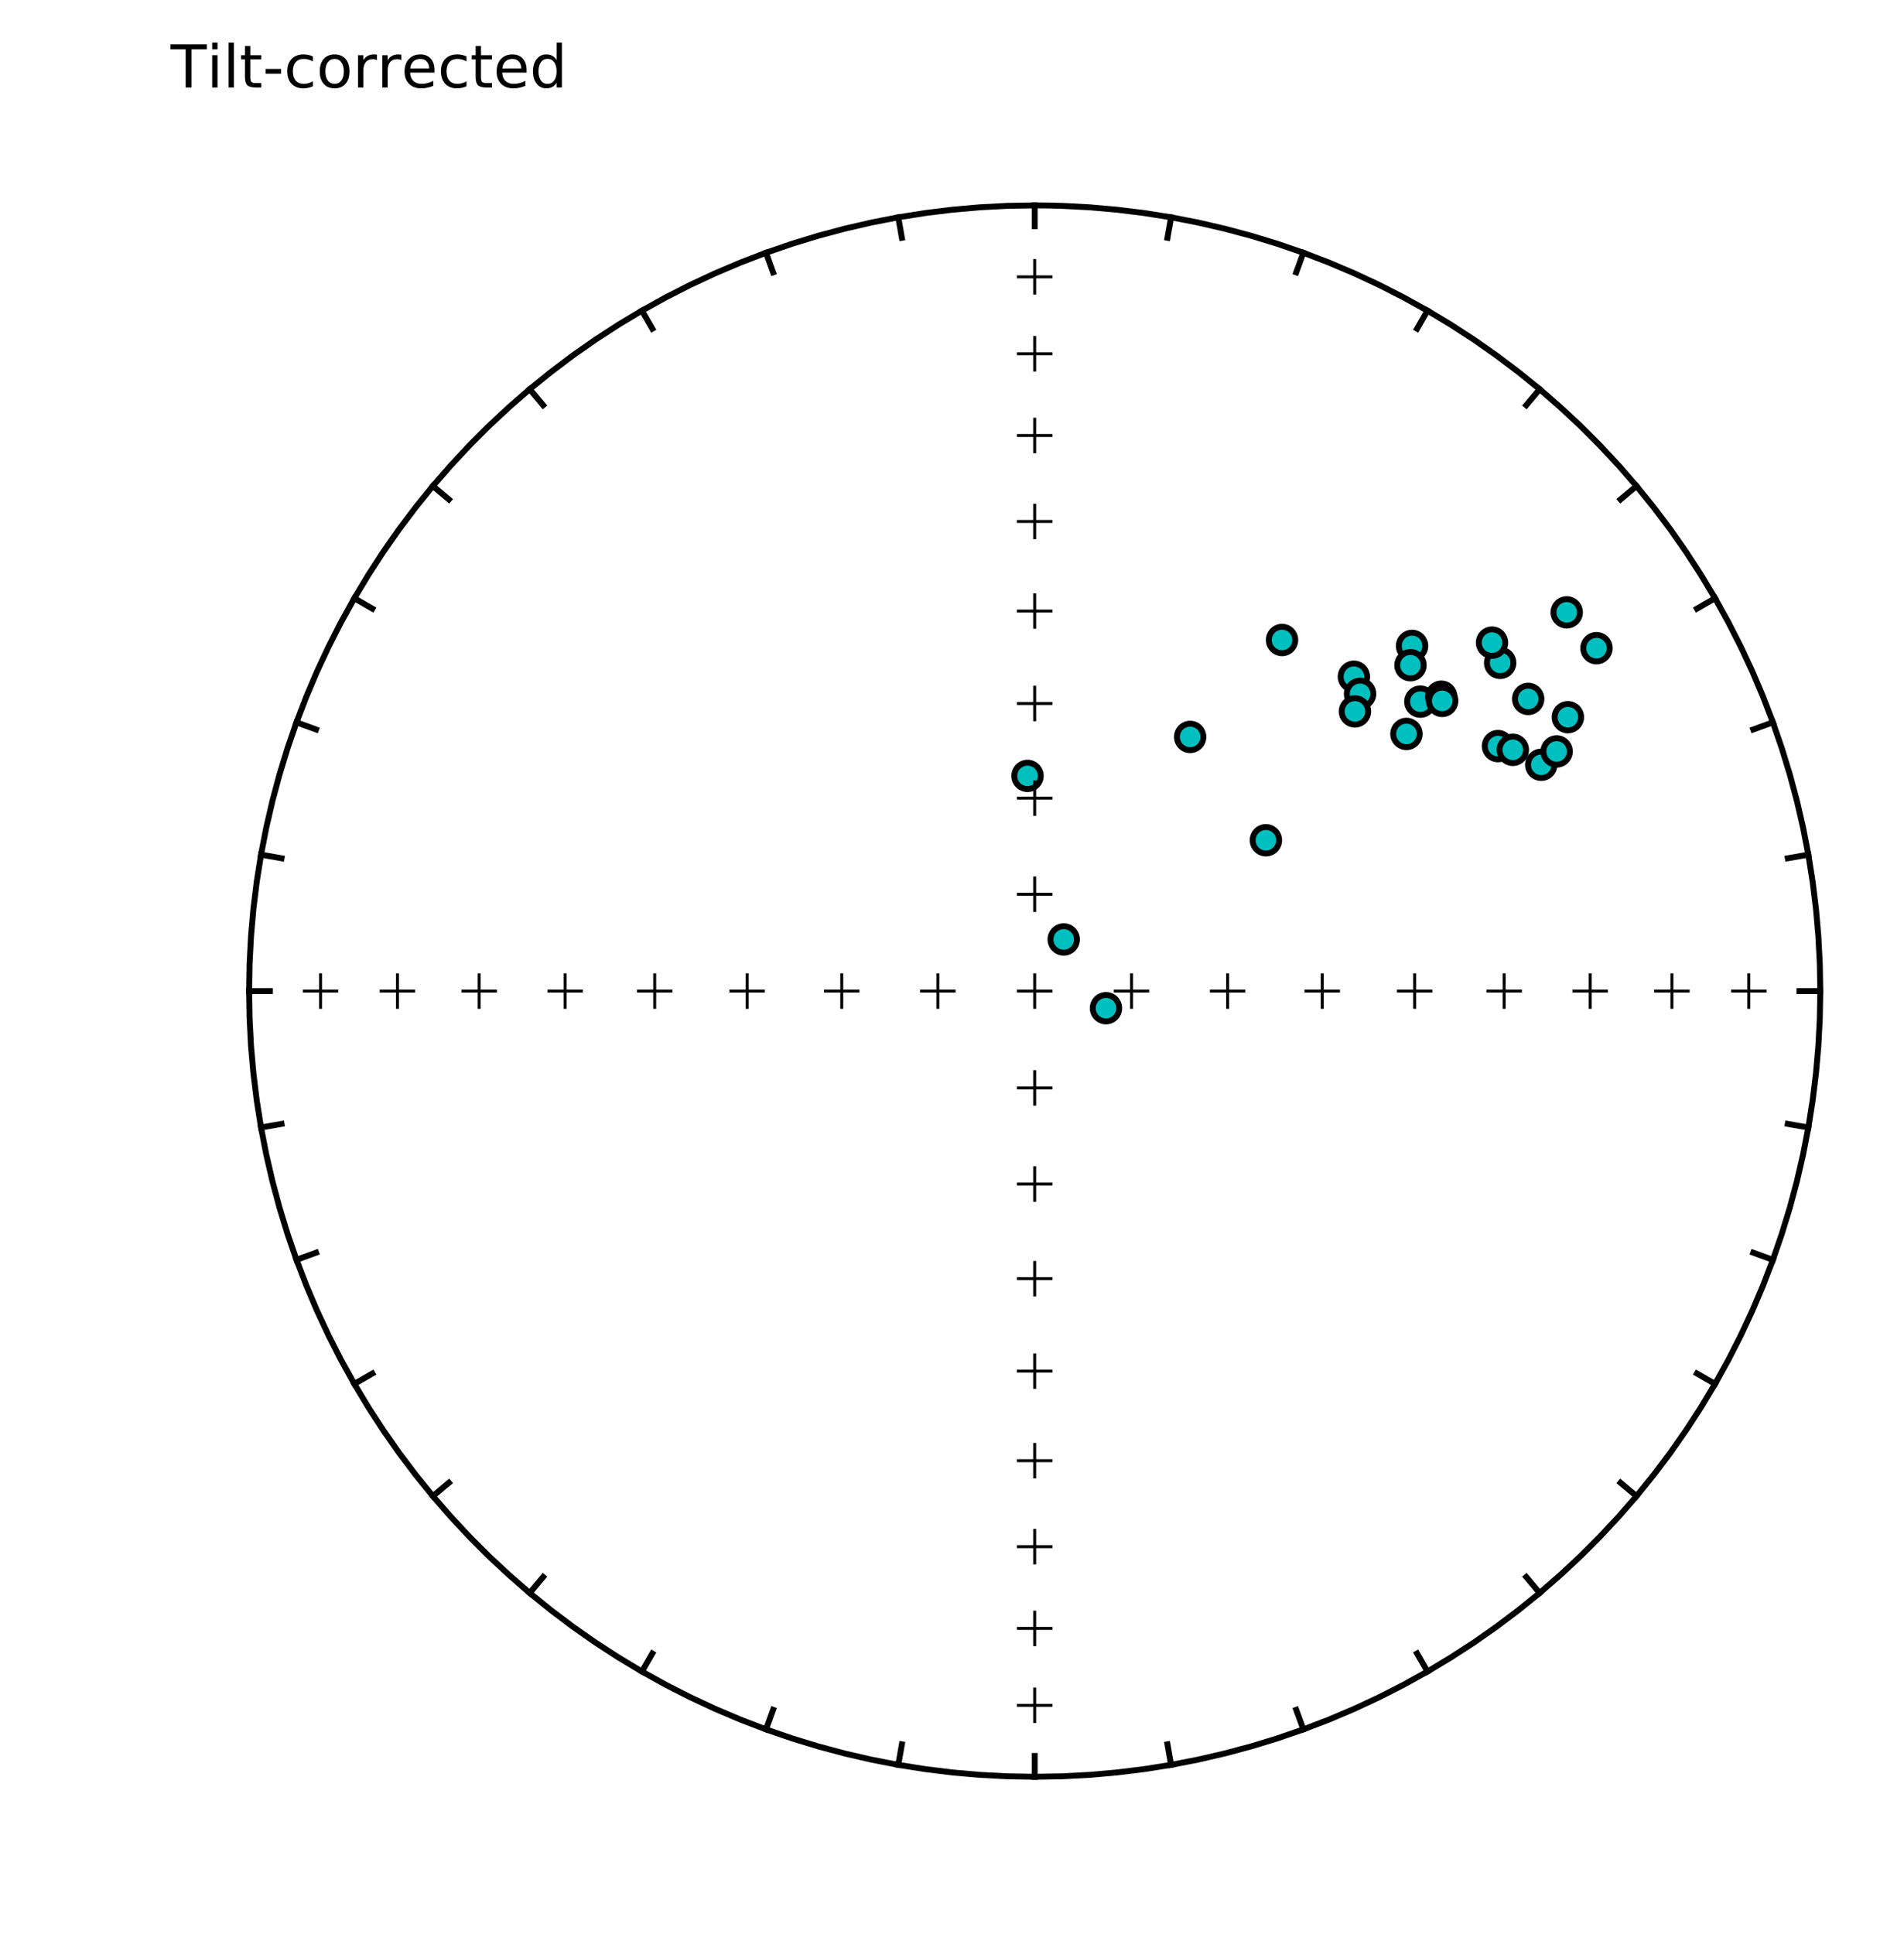 <?xml version="1.0" encoding="utf-8" standalone="no"?>
<!DOCTYPE svg PUBLIC "-//W3C//DTD SVG 1.1//EN"
  "http://www.w3.org/Graphics/SVG/1.1/DTD/svg11.dtd">
<!-- Created with matplotlib (http://matplotlib.org/) -->
<svg height="327pt" version="1.1" viewBox="0 0 322 327" width="322pt" xmlns="http://www.w3.org/2000/svg" xmlns:xlink="http://www.w3.org/1999/xlink">
 <defs>
  <style type="text/css">
*{stroke-linecap:butt;stroke-linejoin:round;stroke-miterlimit:100000;}
  </style>
 </defs>
 <g id="figure_1">
  <g id="patch_1">
   <path d="M 0 327.962 
L 322.992 327.962 
L 322.992 0 
L 0 0 
L 0 327.962 
z
" style="fill:none;"/>
  </g>
  <g id="axes_1">
   <g id="PathCollection_1">
    <defs>
     <path d="M 0 2.236 
C 0.593 2.236 1.162 2 1.581 1.581 
C 2 1.162 2.236 0.593 2.236 0 
C 2.236 -0.593 2 -1.162 1.581 -1.581 
C 1.162 -2 0.593 -2.236 0 -2.236 
C -0.593 -2.236 -1.162 -2 -1.581 -1.581 
C -2 -1.162 -2.236 -0.593 -2.236 0 
C -2.236 0.593 -2 1.162 -1.581 1.581 
C -1.162 2 -0.593 2.236 0 2.236 
z
" id="maea4e7acea" style="stroke:#000000;"/>
    </defs>
    <g clip-path="url(#pabb34ff8f8)">
     <use style="fill:#00bfbf;stroke:#000000;" x="253.333" xlink:href="#maea4e7acea" y="126.16"/>
     <use style="fill:#00bfbf;stroke:#000000;" x="258.445" xlink:href="#maea4e7acea" y="118.183"/>
     <use style="fill:#00bfbf;stroke:#000000;" x="269.992" xlink:href="#maea4e7acea" y="109.604"/>
     <use style="fill:#00bfbf;stroke:#000000;" x="253.702" xlink:href="#maea4e7acea" y="112.088"/>
     <use style="fill:#00bfbf;stroke:#000000;" x="252.327" xlink:href="#maea4e7acea" y="108.663"/>
     <use style="fill:#00bfbf;stroke:#000000;" x="264.961" xlink:href="#maea4e7acea" y="103.544"/>
     <use style="fill:#00bfbf;stroke:#000000;" x="240.208" xlink:href="#maea4e7acea" y="118.646"/>
     <use style="fill:#00bfbf;stroke:#000000;" x="243.742" xlink:href="#maea4e7acea" y="117.809"/>
     <use style="fill:#00bfbf;stroke:#000000;" x="243.902" xlink:href="#maea4e7acea" y="118.516"/>
     <use style="fill:#00bfbf;stroke:#000000;" x="238.804" xlink:href="#maea4e7acea" y="109.22"/>
     <use style="fill:#00bfbf;stroke:#000000;" x="238.534" xlink:href="#maea4e7acea" y="112.483"/>
     <use style="fill:#00bfbf;stroke:#000000;" x="255.844" xlink:href="#maea4e7acea" y="126.792"/>
     <use style="fill:#00bfbf;stroke:#000000;" x="237.852" xlink:href="#maea4e7acea" y="124.101"/>
     <use style="fill:#00bfbf;stroke:#000000;" x="228.966" xlink:href="#maea4e7acea" y="114.43"/>
     <use style="fill:#00bfbf;stroke:#000000;" x="214.087" xlink:href="#maea4e7acea" y="142.08"/>
     <use style="fill:#00bfbf;stroke:#000000;" x="230.009" xlink:href="#maea4e7acea" y="117.325"/>
     <use style="fill:#00bfbf;stroke:#000000;" x="216.818" xlink:href="#maea4e7acea" y="108.218"/>
     <use style="fill:#00bfbf;stroke:#000000;" x="201.277" xlink:href="#maea4e7acea" y="124.607"/>
     <use style="fill:#00bfbf;stroke:#000000;" x="229.143" xlink:href="#maea4e7acea" y="120.294"/>
     <use style="fill:#00bfbf;stroke:#000000;" x="260.651" xlink:href="#maea4e7acea" y="129.322"/>
     <use style="fill:#00bfbf;stroke:#000000;" x="263.255" xlink:href="#maea4e7acea" y="127.066"/>
     <use style="fill:#00bfbf;stroke:#000000;" x="265.16" xlink:href="#maea4e7acea" y="121.27"/>
     <use style="fill:#00bfbf;stroke:#000000;" x="173.773" xlink:href="#maea4e7acea" y="131.2"/>
     <use style="fill:#00bfbf;stroke:#000000;" x="179.892" xlink:href="#maea4e7acea" y="158.852"/>
     <use style="fill:#00bfbf;stroke:#000000;" x="187.04" xlink:href="#maea4e7acea" y="170.477"/>
    </g>
   </g>
   <g id="line2d_1">
    <path clip-path="url(#pabb34ff8f8)" d="M 174.983 34.727 
L 177.301 34.747 
L 179.619 34.808 
L 184.25 35.051 
L 188.87 35.455 
L 193.473 36.02 
L 198.053 36.745 
L 202.605 37.63 
L 207.124 38.673 
L 211.603 39.874 
L 216.038 41.23 
L 220.423 42.739 
L 224.752 44.401 
L 229.021 46.213 
L 233.224 48.173 
L 237.355 50.278 
L 241.411 52.526 
L 245.386 54.915 
L 249.276 57.441 
L 253.074 60.1 
L 256.778 62.891 
L 260.382 65.81 
L 263.882 68.852 
L 267.273 72.015 
L 270.552 75.294 
L 273.715 78.685 
L 276.757 82.185 
L 279.676 85.789 
L 282.466 89.493 
L 285.126 93.291 
L 287.652 97.181 
L 290.04 101.156 
L 292.289 105.212 
L 294.394 109.343 
L 296.354 113.546 
L 298.166 117.815 
L 299.828 122.144 
L 301.337 126.529 
L 302.693 130.964 
L 303.894 135.443 
L 304.937 139.962 
L 305.822 144.514 
L 306.547 149.094 
L 307.112 153.697 
L 307.516 158.317 
L 307.759 162.948 
L 307.84 167.584 
L 307.759 172.221 
L 307.516 176.852 
L 307.112 181.472 
L 306.547 186.074 
L 305.822 190.655 
L 304.937 195.207 
L 303.894 199.725 
L 302.693 204.205 
L 301.337 208.639 
L 299.828 213.024 
L 298.166 217.353 
L 296.354 221.622 
L 294.394 225.825 
L 292.289 229.957 
L 290.04 234.013 
L 287.652 237.988 
L 285.126 241.877 
L 282.466 245.676 
L 279.676 249.379 
L 276.757 252.983 
L 273.715 256.483 
L 270.552 259.874 
L 267.273 263.154 
L 263.882 266.316 
L 260.382 269.359 
L 256.778 272.277 
L 253.074 275.068 
L 249.276 277.728 
L 245.386 280.253 
L 241.411 282.642 
L 237.355 284.89 
L 233.224 286.995 
L 229.021 288.955 
L 224.752 290.767 
L 220.423 292.429 
L 216.038 293.939 
L 211.603 295.295 
L 207.124 296.495 
L 202.605 297.538 
L 198.053 298.423 
L 193.473 299.148 
L 188.87 299.713 
L 184.25 300.118 
L 179.619 300.36 
L 174.983 300.441 
L 170.346 300.36 
L 165.715 300.118 
L 161.095 299.713 
L 156.493 299.148 
L 151.912 298.423 
L 147.36 297.538 
L 142.842 296.495 
L 138.362 295.295 
L 133.928 293.939 
L 129.543 292.429 
L 125.214 290.767 
L 120.945 288.955 
L 116.742 286.995 
L 112.61 284.89 
L 108.554 282.642 
L 104.579 280.253 
L 100.69 277.728 
L 96.891 275.068 
L 93.188 272.277 
L 89.584 269.359 
L 86.084 266.316 
L 82.692 263.154 
L 79.413 259.874 
L 76.251 256.483 
L 73.208 252.983 
L 70.29 249.379 
L 67.499 245.676 
L 64.839 241.877 
L 62.314 237.988 
L 59.925 234.013 
L 57.677 229.957 
L 55.572 225.825 
L 53.612 221.622 
L 51.8 217.353 
L 50.138 213.024 
L 48.628 208.639 
L 47.272 204.205 
L 46.072 199.725 
L 45.029 195.207 
L 44.144 190.655 
L 43.419 186.074 
L 42.853 181.472 
L 42.449 176.852 
L 42.207 172.221 
L 42.126 167.584 
L 42.207 162.948 
L 42.449 158.317 
L 42.853 153.697 
L 43.419 149.094 
L 44.144 144.514 
L 45.029 139.962 
L 46.072 135.443 
L 47.272 130.964 
L 48.628 126.529 
L 50.138 122.144 
L 51.8 117.815 
L 53.612 113.546 
L 55.572 109.343 
L 57.677 105.212 
L 59.925 101.156 
L 62.314 97.181 
L 64.839 93.291 
L 67.499 89.493 
L 70.29 85.789 
L 73.208 82.185 
L 76.251 78.685 
L 79.413 75.294 
L 82.692 72.015 
L 86.084 68.852 
L 89.584 65.81 
L 93.188 62.891 
L 96.891 60.1 
L 100.69 57.441 
L 104.579 54.915 
L 108.554 52.526 
L 112.61 50.278 
L 116.742 48.173 
L 120.945 46.213 
L 125.214 44.401 
L 129.543 42.739 
L 133.928 41.23 
L 138.362 39.874 
L 142.842 38.673 
L 147.36 37.63 
L 151.912 36.745 
L 156.493 36.02 
L 161.095 35.455 
L 165.715 35.051 
L 170.346 34.808 
L 174.983 34.727 
L 174.983 34.727 
" style="fill:none;stroke:#000000;stroke-linecap:square;"/>
   </g>
   <g id="line2d_2">
    <defs>
     <path d="M -3 0 
L 3 0 
M 0 3 
L 0 -3 
" id="m580dd5bef1" style="stroke:#000000;stroke-width:0.5;"/>
    </defs>
    <g clip-path="url(#pabb34ff8f8)">
     <use style="stroke:#000000;stroke-width:0.5;" x="174.983" xlink:href="#m580dd5bef1" y="46.812"/>
     <use style="stroke:#000000;stroke-width:0.5;" x="174.983" xlink:href="#m580dd5bef1" y="59.816"/>
     <use style="stroke:#000000;stroke-width:0.5;" x="174.983" xlink:href="#m580dd5bef1" y="73.64"/>
     <use style="stroke:#000000;stroke-width:0.5;" x="174.983" xlink:href="#m580dd5bef1" y="88.179"/>
     <use style="stroke:#000000;stroke-width:0.5;" x="174.983" xlink:href="#m580dd5bef1" y="103.323"/>
     <use style="stroke:#000000;stroke-width:0.5;" x="174.983" xlink:href="#m580dd5bef1" y="118.955"/>
     <use style="stroke:#000000;stroke-width:0.5;" x="174.983" xlink:href="#m580dd5bef1" y="134.958"/>
     <use style="stroke:#000000;stroke-width:0.5;" x="174.983" xlink:href="#m580dd5bef1" y="151.209"/>
     <use style="stroke:#000000;stroke-width:0.5;" x="174.983" xlink:href="#m580dd5bef1" y="167.584"/>
    </g>
   </g>
   <g id="line2d_3">
    <g clip-path="url(#pabb34ff8f8)">
     <use style="stroke:#000000;stroke-width:0.5;" x="295.755" xlink:href="#m580dd5bef1" y="167.584"/>
     <use style="stroke:#000000;stroke-width:0.5;" x="282.751" xlink:href="#m580dd5bef1" y="167.584"/>
     <use style="stroke:#000000;stroke-width:0.5;" x="268.927" xlink:href="#m580dd5bef1" y="167.584"/>
     <use style="stroke:#000000;stroke-width:0.5;" x="254.388" xlink:href="#m580dd5bef1" y="167.584"/>
     <use style="stroke:#000000;stroke-width:0.5;" x="239.244" xlink:href="#m580dd5bef1" y="167.584"/>
     <use style="stroke:#000000;stroke-width:0.5;" x="223.612" xlink:href="#m580dd5bef1" y="167.584"/>
     <use style="stroke:#000000;stroke-width:0.5;" x="207.609" xlink:href="#m580dd5bef1" y="167.584"/>
     <use style="stroke:#000000;stroke-width:0.5;" x="191.358" xlink:href="#m580dd5bef1" y="167.584"/>
    </g>
   </g>
   <g id="line2d_4">
    <g clip-path="url(#pabb34ff8f8)">
     <use style="stroke:#000000;stroke-width:0.5;" x="174.983" xlink:href="#m580dd5bef1" y="288.356"/>
     <use style="stroke:#000000;stroke-width:0.5;" x="174.983" xlink:href="#m580dd5bef1" y="275.352"/>
     <use style="stroke:#000000;stroke-width:0.5;" x="174.983" xlink:href="#m580dd5bef1" y="261.528"/>
     <use style="stroke:#000000;stroke-width:0.5;" x="174.983" xlink:href="#m580dd5bef1" y="246.989"/>
     <use style="stroke:#000000;stroke-width:0.5;" x="174.983" xlink:href="#m580dd5bef1" y="231.846"/>
     <use style="stroke:#000000;stroke-width:0.5;" x="174.983" xlink:href="#m580dd5bef1" y="216.213"/>
     <use style="stroke:#000000;stroke-width:0.5;" x="174.983" xlink:href="#m580dd5bef1" y="200.211"/>
     <use style="stroke:#000000;stroke-width:0.5;" x="174.983" xlink:href="#m580dd5bef1" y="183.96"/>
    </g>
   </g>
   <g id="line2d_5">
    <g clip-path="url(#pabb34ff8f8)">
     <use style="stroke:#000000;stroke-width:0.5;" x="54.21" xlink:href="#m580dd5bef1" y="167.584"/>
     <use style="stroke:#000000;stroke-width:0.5;" x="67.214" xlink:href="#m580dd5bef1" y="167.584"/>
     <use style="stroke:#000000;stroke-width:0.5;" x="81.039" xlink:href="#m580dd5bef1" y="167.584"/>
     <use style="stroke:#000000;stroke-width:0.5;" x="95.578" xlink:href="#m580dd5bef1" y="167.584"/>
     <use style="stroke:#000000;stroke-width:0.5;" x="110.721" xlink:href="#m580dd5bef1" y="167.584"/>
     <use style="stroke:#000000;stroke-width:0.5;" x="126.354" xlink:href="#m580dd5bef1" y="167.584"/>
     <use style="stroke:#000000;stroke-width:0.5;" x="142.356" xlink:href="#m580dd5bef1" y="167.584"/>
     <use style="stroke:#000000;stroke-width:0.5;" x="158.607" xlink:href="#m580dd5bef1" y="167.584"/>
    </g>
   </g>
   <g id="line2d_6">
    <path clip-path="url(#pabb34ff8f8)" d="M 174.983 34.727 
L 174.983 35.891 
L 174.983 37.066 
L 174.983 38.25 
" style="fill:none;stroke:#000000;stroke-linecap:square;"/>
   </g>
   <g id="line2d_7">
    <path clip-path="url(#pabb34ff8f8)" d="M 198.053 36.745 
L 197.851 37.892 
L 197.647 39.049 
L 197.441 40.215 
" style="fill:none;stroke:#000000;stroke-linecap:square;"/>
   </g>
   <g id="line2d_8">
    <path clip-path="url(#pabb34ff8f8)" d="M 220.423 42.739 
L 220.024 43.833 
L 219.623 44.937 
L 219.218 46.05 
" style="fill:none;stroke:#000000;stroke-linecap:square;"/>
   </g>
   <g id="line2d_9">
    <path clip-path="url(#pabb34ff8f8)" d="M 241.411 52.526 
L 240.829 53.535 
L 240.242 54.552 
L 239.65 55.578 
" style="fill:none;stroke:#000000;stroke-linecap:square;"/>
   </g>
   <g id="line2d_10">
    <path clip-path="url(#pabb34ff8f8)" d="M 260.382 65.81 
L 259.633 66.702 
L 258.878 67.601 
L 258.117 68.509 
" style="fill:none;stroke:#000000;stroke-linecap:square;"/>
   </g>
   <g id="line2d_11">
    <path clip-path="url(#pabb34ff8f8)" d="M 276.757 82.185 
L 275.865 82.934 
L 274.966 83.689 
L 274.058 84.45 
" style="fill:none;stroke:#000000;stroke-linecap:square;"/>
   </g>
   <g id="line2d_12">
    <path clip-path="url(#pabb34ff8f8)" d="M 290.04 101.156 
L 289.032 101.738 
L 288.015 102.325 
L 286.989 102.917 
" style="fill:none;stroke:#000000;stroke-linecap:square;"/>
   </g>
   <g id="line2d_13">
    <path clip-path="url(#pabb34ff8f8)" d="M 299.828 122.144 
L 298.733 122.543 
L 297.63 122.944 
L 296.517 123.349 
" style="fill:none;stroke:#000000;stroke-linecap:square;"/>
   </g>
   <g id="line2d_14">
    <path clip-path="url(#pabb34ff8f8)" d="M 305.822 144.514 
L 304.675 144.716 
L 303.518 144.92 
L 302.352 145.126 
" style="fill:none;stroke:#000000;stroke-linecap:square;"/>
   </g>
   <g id="line2d_15">
    <path clip-path="url(#pabb34ff8f8)" d="M 307.84 167.584 
L 306.676 167.584 
L 305.501 167.584 
L 304.317 167.584 
" style="fill:none;stroke:#000000;stroke-linecap:square;"/>
   </g>
   <g id="line2d_16">
    <path clip-path="url(#pabb34ff8f8)" d="M 305.822 190.655 
L 304.675 190.452 
L 303.518 190.248 
L 302.352 190.043 
" style="fill:none;stroke:#000000;stroke-linecap:square;"/>
   </g>
   <g id="line2d_17">
    <path clip-path="url(#pabb34ff8f8)" d="M 299.828 213.024 
L 298.733 212.626 
L 297.63 212.224 
L 296.517 211.819 
" style="fill:none;stroke:#000000;stroke-linecap:square;"/>
   </g>
   <g id="line2d_18">
    <path clip-path="url(#pabb34ff8f8)" d="M 290.04 234.013 
L 289.032 233.431 
L 288.015 232.843 
L 286.989 232.251 
" style="fill:none;stroke:#000000;stroke-linecap:square;"/>
   </g>
   <g id="line2d_19">
    <path clip-path="url(#pabb34ff8f8)" d="M 276.757 252.983 
L 275.865 252.235 
L 274.966 251.48 
L 274.058 250.718 
" style="fill:none;stroke:#000000;stroke-linecap:square;"/>
   </g>
   <g id="line2d_20">
    <path clip-path="url(#pabb34ff8f8)" d="M 260.382 269.359 
L 259.633 268.467 
L 258.878 267.567 
L 258.117 266.66 
" style="fill:none;stroke:#000000;stroke-linecap:square;"/>
   </g>
   <g id="line2d_21">
    <path clip-path="url(#pabb34ff8f8)" d="M 241.411 282.642 
L 240.829 281.633 
L 240.242 280.616 
L 239.65 279.591 
" style="fill:none;stroke:#000000;stroke-linecap:square;"/>
   </g>
   <g id="line2d_22">
    <path clip-path="url(#pabb34ff8f8)" d="M 220.423 292.429 
L 220.024 291.335 
L 219.623 290.231 
L 219.218 289.118 
" style="fill:none;stroke:#000000;stroke-linecap:square;"/>
   </g>
   <g id="line2d_23">
    <path clip-path="url(#pabb34ff8f8)" d="M 198.053 298.423 
L 197.851 297.276 
L 197.647 296.12 
L 197.441 294.953 
" style="fill:none;stroke:#000000;stroke-linecap:square;"/>
   </g>
   <g id="line2d_24">
    <path clip-path="url(#pabb34ff8f8)" d="M 174.983 300.441 
L 174.983 299.277 
L 174.983 298.102 
L 174.983 296.918 
" style="fill:none;stroke:#000000;stroke-linecap:square;"/>
   </g>
   <g id="line2d_25">
    <path clip-path="url(#pabb34ff8f8)" d="M 151.912 298.423 
L 152.115 297.276 
L 152.319 296.12 
L 152.524 294.953 
" style="fill:none;stroke:#000000;stroke-linecap:square;"/>
   </g>
   <g id="line2d_26">
    <path clip-path="url(#pabb34ff8f8)" d="M 129.543 292.429 
L 129.941 291.335 
L 130.343 290.231 
L 130.748 289.118 
" style="fill:none;stroke:#000000;stroke-linecap:square;"/>
   </g>
   <g id="line2d_27">
    <path clip-path="url(#pabb34ff8f8)" d="M 108.554 282.642 
L 109.136 281.633 
L 109.724 280.616 
L 110.316 279.591 
" style="fill:none;stroke:#000000;stroke-linecap:square;"/>
   </g>
   <g id="line2d_28">
    <path clip-path="url(#pabb34ff8f8)" d="M 89.584 269.359 
L 90.332 268.467 
L 91.087 267.567 
L 91.849 266.66 
" style="fill:none;stroke:#000000;stroke-linecap:square;"/>
   </g>
   <g id="line2d_29">
    <path clip-path="url(#pabb34ff8f8)" d="M 73.208 252.983 
L 74.1 252.235 
L 75 251.48 
L 75.907 250.718 
" style="fill:none;stroke:#000000;stroke-linecap:square;"/>
   </g>
   <g id="line2d_30">
    <path clip-path="url(#pabb34ff8f8)" d="M 59.925 234.013 
L 60.934 233.431 
L 61.951 232.843 
L 62.976 232.251 
" style="fill:none;stroke:#000000;stroke-linecap:square;"/>
   </g>
   <g id="line2d_31">
    <path clip-path="url(#pabb34ff8f8)" d="M 50.138 213.024 
L 51.232 212.626 
L 52.336 212.224 
L 53.449 211.819 
" style="fill:none;stroke:#000000;stroke-linecap:square;"/>
   </g>
   <g id="line2d_32">
    <path clip-path="url(#pabb34ff8f8)" d="M 44.144 190.655 
L 45.291 190.452 
L 46.447 190.248 
L 47.614 190.043 
" style="fill:none;stroke:#000000;stroke-linecap:square;"/>
   </g>
   <g id="line2d_33">
    <path clip-path="url(#pabb34ff8f8)" d="M 42.126 167.584 
L 43.29 167.584 
L 44.465 167.584 
L 45.649 167.584 
" style="fill:none;stroke:#000000;stroke-linecap:square;"/>
   </g>
   <g id="line2d_34">
    <path clip-path="url(#pabb34ff8f8)" d="M 44.144 144.514 
L 45.291 144.716 
L 46.447 144.92 
L 47.614 145.126 
" style="fill:none;stroke:#000000;stroke-linecap:square;"/>
   </g>
   <g id="line2d_35">
    <path clip-path="url(#pabb34ff8f8)" d="M 50.138 122.144 
L 51.232 122.543 
L 52.336 122.944 
L 53.449 123.349 
" style="fill:none;stroke:#000000;stroke-linecap:square;"/>
   </g>
   <g id="line2d_36">
    <path clip-path="url(#pabb34ff8f8)" d="M 59.925 101.156 
L 60.934 101.738 
L 61.951 102.325 
L 62.976 102.917 
" style="fill:none;stroke:#000000;stroke-linecap:square;"/>
   </g>
   <g id="line2d_37">
    <path clip-path="url(#pabb34ff8f8)" d="M 73.208 82.185 
L 74.1 82.934 
L 75 83.689 
L 75.907 84.45 
" style="fill:none;stroke:#000000;stroke-linecap:square;"/>
   </g>
   <g id="line2d_38">
    <path clip-path="url(#pabb34ff8f8)" d="M 89.584 65.81 
L 90.332 66.702 
L 91.087 67.601 
L 91.849 68.509 
" style="fill:none;stroke:#000000;stroke-linecap:square;"/>
   </g>
   <g id="line2d_39">
    <path clip-path="url(#pabb34ff8f8)" d="M 108.554 52.526 
L 109.136 53.535 
L 109.724 54.552 
L 110.316 55.578 
" style="fill:none;stroke:#000000;stroke-linecap:square;"/>
   </g>
   <g id="line2d_40">
    <path clip-path="url(#pabb34ff8f8)" d="M 129.543 42.739 
L 129.941 43.833 
L 130.343 44.937 
L 130.748 46.05 
" style="fill:none;stroke:#000000;stroke-linecap:square;"/>
   </g>
   <g id="line2d_41">
    <path clip-path="url(#pabb34ff8f8)" d="M 151.912 36.745 
L 152.115 37.892 
L 152.319 39.049 
L 152.524 40.215 
" style="fill:none;stroke:#000000;stroke-linecap:square;"/>
   </g>
   <g id="text_1">
    <!-- Tilt-corrected -->
    <defs>
     <path d="M 30.609 48.391 
Q 23.391 48.391 19.188 42.75 
Q 14.984 37.109 14.984 27.297 
Q 14.984 17.484 19.156 11.844 
Q 23.344 6.203 30.609 6.203 
Q 37.797 6.203 41.984 11.859 
Q 46.188 17.531 46.188 27.297 
Q 46.188 37.016 41.984 42.703 
Q 37.797 48.391 30.609 48.391 
M 30.609 56 
Q 42.328 56 49.016 48.375 
Q 55.719 40.766 55.719 27.297 
Q 55.719 13.875 49.016 6.219 
Q 42.328 -1.422 30.609 -1.422 
Q 18.844 -1.422 12.172 6.219 
Q 5.516 13.875 5.516 27.297 
Q 5.516 40.766 12.172 48.375 
Q 18.844 56 30.609 56 
" id="BitstreamVeraSans-Roman-6f"/>
     <path d="M 9.422 75.984 
L 18.406 75.984 
L 18.406 0 
L 9.422 0 
z
" id="BitstreamVeraSans-Roman-6c"/>
     <path d="M 9.422 54.688 
L 18.406 54.688 
L 18.406 0 
L 9.422 0 
z
M 9.422 75.984 
L 18.406 75.984 
L 18.406 64.594 
L 9.422 64.594 
z
" id="BitstreamVeraSans-Roman-69"/>
     <path d="M 4.891 31.391 
L 31.203 31.391 
L 31.203 23.391 
L 4.891 23.391 
z
" id="BitstreamVeraSans-Roman-2d"/>
     <path d="M 45.406 46.391 
L 45.406 75.984 
L 54.391 75.984 
L 54.391 0 
L 45.406 0 
L 45.406 8.203 
Q 42.578 3.328 38.25 0.953 
Q 33.938 -1.422 27.875 -1.422 
Q 17.969 -1.422 11.734 6.484 
Q 5.516 14.406 5.516 27.297 
Q 5.516 40.188 11.734 48.094 
Q 17.969 56 27.875 56 
Q 33.938 56 38.25 53.625 
Q 42.578 51.266 45.406 46.391 
M 14.797 27.297 
Q 14.797 17.391 18.875 11.75 
Q 22.953 6.109 30.078 6.109 
Q 37.203 6.109 41.297 11.75 
Q 45.406 17.391 45.406 27.297 
Q 45.406 37.203 41.297 42.844 
Q 37.203 48.484 30.078 48.484 
Q 22.953 48.484 18.875 42.844 
Q 14.797 37.203 14.797 27.297 
" id="BitstreamVeraSans-Roman-64"/>
     <path d="M 56.203 29.594 
L 56.203 25.203 
L 14.891 25.203 
Q 15.484 15.922 20.484 11.062 
Q 25.484 6.203 34.422 6.203 
Q 39.594 6.203 44.453 7.469 
Q 49.312 8.734 54.109 11.281 
L 54.109 2.781 
Q 49.266 0.734 44.188 -0.344 
Q 39.109 -1.422 33.891 -1.422 
Q 20.797 -1.422 13.156 6.188 
Q 5.516 13.812 5.516 26.812 
Q 5.516 40.234 12.766 48.109 
Q 20.016 56 32.328 56 
Q 43.359 56 49.781 48.891 
Q 56.203 41.797 56.203 29.594 
M 47.219 32.234 
Q 47.125 39.594 43.094 43.984 
Q 39.062 48.391 32.422 48.391 
Q 24.906 48.391 20.391 44.141 
Q 15.875 39.891 15.188 32.172 
z
" id="BitstreamVeraSans-Roman-65"/>
     <path d="M -0.297 72.906 
L 61.375 72.906 
L 61.375 64.594 
L 35.5 64.594 
L 35.5 0 
L 25.594 0 
L 25.594 64.594 
L -0.297 64.594 
z
" id="BitstreamVeraSans-Roman-54"/>
     <path d="M 18.312 70.219 
L 18.312 54.688 
L 36.812 54.688 
L 36.812 47.703 
L 18.312 47.703 
L 18.312 18.016 
Q 18.312 11.328 20.141 9.422 
Q 21.969 7.516 27.594 7.516 
L 36.812 7.516 
L 36.812 0 
L 27.594 0 
Q 17.188 0 13.234 3.875 
Q 9.281 7.766 9.281 18.016 
L 9.281 47.703 
L 2.688 47.703 
L 2.688 54.688 
L 9.281 54.688 
L 9.281 70.219 
z
" id="BitstreamVeraSans-Roman-74"/>
     <path d="M 41.109 46.297 
Q 39.594 47.172 37.812 47.578 
Q 36.031 48 33.891 48 
Q 26.266 48 22.188 43.047 
Q 18.109 38.094 18.109 28.812 
L 18.109 0 
L 9.078 0 
L 9.078 54.688 
L 18.109 54.688 
L 18.109 46.188 
Q 20.953 51.172 25.484 53.578 
Q 30.031 56 36.531 56 
Q 37.453 56 38.578 55.875 
Q 39.703 55.766 41.062 55.516 
z
" id="BitstreamVeraSans-Roman-72"/>
     <path d="M 48.781 52.594 
L 48.781 44.188 
Q 44.969 46.297 41.141 47.344 
Q 37.312 48.391 33.406 48.391 
Q 24.656 48.391 19.812 42.844 
Q 14.984 37.312 14.984 27.297 
Q 14.984 17.281 19.812 11.734 
Q 24.656 6.203 33.406 6.203 
Q 37.312 6.203 41.141 7.25 
Q 44.969 8.297 48.781 10.406 
L 48.781 2.094 
Q 45.016 0.344 40.984 -0.531 
Q 36.969 -1.422 32.422 -1.422 
Q 20.062 -1.422 12.781 6.344 
Q 5.516 14.109 5.516 27.297 
Q 5.516 40.672 12.859 48.328 
Q 20.219 56 33.016 56 
Q 37.156 56 41.109 55.141 
Q 45.062 54.297 48.781 52.594 
" id="BitstreamVeraSans-Roman-63"/>
    </defs>
    <g transform="translate(28.84 14.798)scale(0.1 -0.1)">
     <use xlink:href="#BitstreamVeraSans-Roman-54"/>
     <use x="61.037" xlink:href="#BitstreamVeraSans-Roman-69"/>
     <use x="88.82" xlink:href="#BitstreamVeraSans-Roman-6c"/>
     <use x="116.604" xlink:href="#BitstreamVeraSans-Roman-74"/>
     <use x="155.812" xlink:href="#BitstreamVeraSans-Roman-2d"/>
     <use x="191.896" xlink:href="#BitstreamVeraSans-Roman-63"/>
     <use x="246.877" xlink:href="#BitstreamVeraSans-Roman-6f"/>
     <use x="308.059" xlink:href="#BitstreamVeraSans-Roman-72"/>
     <use x="349.156" xlink:href="#BitstreamVeraSans-Roman-72"/>
     <use x="390.238" xlink:href="#BitstreamVeraSans-Roman-65"/>
     <use x="451.762" xlink:href="#BitstreamVeraSans-Roman-63"/>
     <use x="506.742" xlink:href="#BitstreamVeraSans-Roman-74"/>
     <use x="545.951" xlink:href="#BitstreamVeraSans-Roman-65"/>
     <use x="607.475" xlink:href="#BitstreamVeraSans-Roman-64"/>
    </g>
   </g>
  </g>
 </g>
 <defs>
  <clipPath id="pabb34ff8f8">
   <rect height="279.0" width="279.0" x="35.483" y="28.084"/>
  </clipPath>
 </defs>
</svg>
